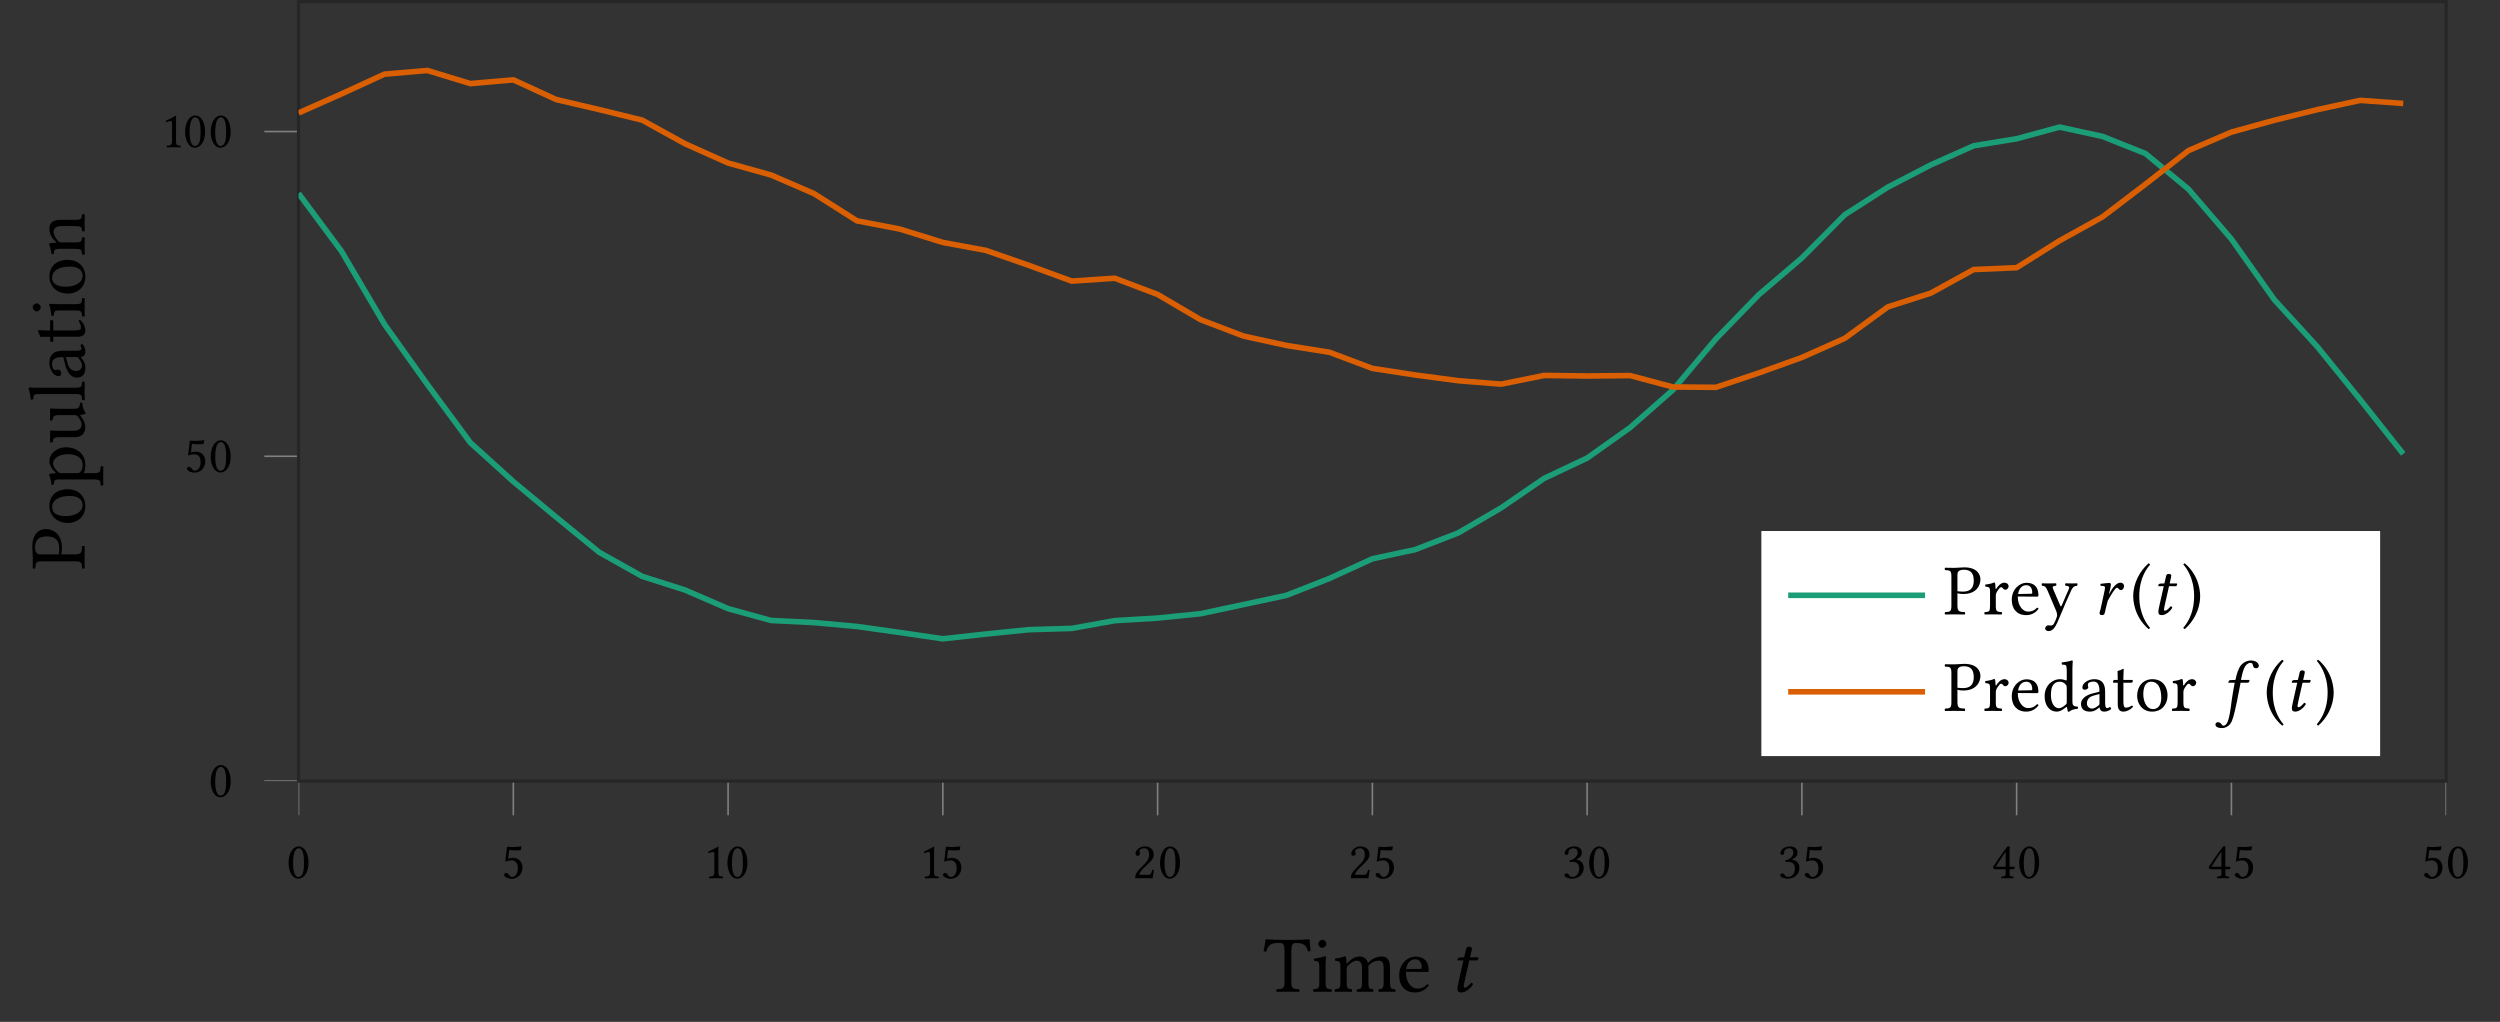 <?xml version="1.0" encoding="UTF-8" standalone="no"?>
<svg
   xmlns:dc="http://purl.org/dc/elements/1.1/"
   xmlns:cc="http://creativecommons.org/ns#"
   xmlns:rdf="http://www.w3.org/1999/02/22-rdf-syntax-ns#"
   xmlns:svg="http://www.w3.org/2000/svg"
   xmlns="http://www.w3.org/2000/svg"
   xmlns:xlink="http://www.w3.org/1999/xlink"
   xmlns:sodipodi="http://sodipodi.sourceforge.net/DTD/sodipodi-0.dtd"
   xmlns:inkscape="http://www.inkscape.org/namespaces/inkscape"
   width="310.784pt"
   height="127.032pt"
   viewBox="0 0 310.784 127.032"
   version="1.2"
   id="svg347"
   sodipodi:docname="lotka-volterra-observed-state-seq.svg"
   inkscape:version="0.92.1 unknown">
  <rect x="0" y="0" width="310.784" height="127.032" fill="#333333" stroke="none"/>
  <sodipodi:namedview
     pagecolor="#ffffff"
     bordercolor="#666666"
     borderopacity="1"
     objecttolerance="10"
     gridtolerance="10"
     guidetolerance="10"
     inkscape:pageopacity="0"
     inkscape:pageshadow="2"
     inkscape:window-width="1366"
     inkscape:window-height="695"
     id="namedview349"
     showgrid="false"
     inkscape:zoom="0.83739833"
     inkscape:cx="207.18933"
     inkscape:cy="84.687998"
     inkscape:window-x="0"
     inkscape:window-y="27"
     inkscape:window-maximized="1"
     inkscape:current-layer="svg347" />
  <defs
     id="defs136">
    <g
       id="g122">
      <symbol
         overflow="visible"
         id="glyph0-0">
        <path
           style="stroke:none;"
           d="M 0.328 -3.906 L 1.422 -2.25 L 0.328 -0.609 Z M 0.516 -0.328 L 1.625 -1.969 L 2.719 -0.328 Z M 1.812 -2.25 L 2.906 -3.906 L 2.906 -0.609 Z M 1.625 -2.547 L 0.516 -4.188 L 2.719 -4.188 Z M 0 0 L 3.234 0 L 3.234 -4.516 L 0 -4.516 Z M 0 0 "
           id="path2" />
      </symbol>
      <symbol
         overflow="visible"
         id="glyph0-1">
        <path
           style="stroke:none;"
           d="M 1.594 -3.719 C 1.703 -3.719 1.812 -3.688 1.891 -3.609 C 2.094 -3.438 2.266 -2.953 2.266 -2.078 C 2.266 -1.484 2.25 -1.078 2.156 -0.75 C 2.016 -0.219 1.688 -0.156 1.578 -0.156 C 0.984 -0.156 0.906 -1.266 0.906 -1.828 C 0.906 -3.422 1.312 -3.719 1.594 -3.719 Z M 1.578 0.062 C 2.062 0.062 2.828 -0.438 2.828 -1.953 C 2.828 -2.594 2.672 -3.156 2.391 -3.531 C 2.219 -3.75 1.953 -3.953 1.594 -3.953 C 0.953 -3.953 0.344 -3.188 0.344 -1.906 C 0.344 -1.203 0.562 -0.562 0.922 -0.203 C 1.094 -0.031 1.312 0.062 1.578 0.062 Z M 1.578 0.062 "
           id="path5" />
      </symbol>
      <symbol
         overflow="visible"
         id="glyph0-2">
        <path
           style="stroke:none;"
           d="M 2.031 -1.219 C 2.031 -0.609 1.719 -0.156 1.328 -0.156 C 1.078 -0.156 1 -0.312 0.906 -0.453 C 0.812 -0.562 0.703 -0.656 0.562 -0.656 C 0.453 -0.656 0.328 -0.547 0.328 -0.406 C 0.328 -0.156 0.875 0.078 1.234 0.078 C 2.047 0.078 2.609 -0.531 2.609 -1.344 C 2.609 -1.969 2.188 -2.531 1.453 -2.531 C 1.172 -2.531 0.938 -2.469 0.828 -2.422 L 0.953 -3.5 C 1.188 -3.484 1.391 -3.453 1.703 -3.453 C 1.906 -3.453 2.125 -3.453 2.391 -3.484 L 2.484 -3.922 L 2.438 -3.953 C 2.078 -3.906 1.734 -3.875 1.391 -3.875 C 1.141 -3.875 0.906 -3.891 0.688 -3.906 L 0.469 -2.047 C 0.812 -2.188 1.047 -2.203 1.281 -2.203 C 1.703 -2.203 2.031 -1.922 2.031 -1.219 Z M 2.031 -1.219 "
           id="path8" />
      </symbol>
      <symbol
         overflow="visible"
         id="glyph0-3">
        <path
           style="stroke:none;"
           d="M 1.547 -0.797 L 1.547 -3.031 C 1.547 -3.422 1.547 -3.812 1.562 -3.906 C 1.562 -3.938 1.547 -3.938 1.531 -3.938 C 1.172 -3.719 0.828 -3.547 0.266 -3.281 C 0.266 -3.219 0.297 -3.156 0.359 -3.109 C 0.656 -3.234 0.797 -3.266 0.922 -3.266 C 1.031 -3.266 1.047 -3.125 1.047 -2.891 L 1.047 -0.797 C 1.047 -0.25 0.875 -0.219 0.422 -0.203 C 0.375 -0.156 0.375 -0.031 0.422 0.016 C 0.734 0 0.969 0 1.312 0 C 1.625 0 1.781 0 2.109 0.016 C 2.141 -0.031 2.141 -0.156 2.109 -0.203 C 1.656 -0.219 1.547 -0.25 1.547 -0.797 Z M 1.547 -0.797 "
           id="path11" />
      </symbol>
      <symbol
         overflow="visible"
         id="glyph0-4">
        <path
           style="stroke:none;"
           d="M 0.391 -3.031 C 0.391 -2.891 0.516 -2.781 0.656 -2.781 C 0.766 -2.781 0.953 -2.891 0.953 -3.031 C 0.953 -3.078 0.938 -3.125 0.938 -3.172 C 0.922 -3.219 0.875 -3.266 0.875 -3.328 C 0.875 -3.484 1.047 -3.719 1.516 -3.719 C 1.75 -3.719 2.078 -3.562 2.078 -2.938 C 2.078 -2.516 1.938 -2.188 1.547 -1.797 L 1.078 -1.328 C 0.438 -0.672 0.344 -0.375 0.344 0.016 C 0.344 0.016 0.672 0 0.875 0 L 2 0 C 2.219 0 2.516 0.016 2.516 0.016 C 2.594 -0.328 2.656 -0.812 2.672 -1.016 C 2.625 -1.047 2.547 -1.047 2.484 -1.047 C 2.375 -0.578 2.25 -0.422 2.031 -0.422 L 0.875 -0.422 C 0.875 -0.734 1.312 -1.172 1.359 -1.203 L 2 -1.828 C 2.375 -2.188 2.656 -2.469 2.656 -2.969 C 2.656 -3.656 2.078 -3.953 1.562 -3.953 C 0.844 -3.953 0.391 -3.422 0.391 -3.031 Z M 0.391 -3.031 "
           id="path14" />
      </symbol>
      <symbol
         overflow="visible"
         id="glyph0-5">
        <path
           style="stroke:none;"
           d="M 1.391 -3.719 C 1.672 -3.719 1.922 -3.547 1.922 -3.141 C 1.922 -2.812 1.547 -2.312 0.906 -2.219 L 0.938 -2.016 C 1.047 -2.031 1.172 -2.031 1.25 -2.031 C 1.625 -2.031 2.109 -1.922 2.109 -1.203 C 2.109 -0.344 1.531 -0.156 1.297 -0.156 C 0.969 -0.156 0.906 -0.312 0.828 -0.422 C 0.766 -0.516 0.688 -0.594 0.562 -0.594 C 0.422 -0.594 0.281 -0.469 0.281 -0.375 C 0.281 -0.109 0.828 0.062 1.219 0.062 C 1.984 0.062 2.672 -0.438 2.672 -1.281 C 2.672 -2 2.141 -2.25 1.766 -2.312 L 1.75 -2.328 C 2.281 -2.578 2.438 -2.844 2.438 -3.188 C 2.438 -3.375 2.391 -3.531 2.234 -3.688 C 2.094 -3.844 1.859 -3.953 1.531 -3.953 C 0.578 -3.953 0.297 -3.328 0.297 -3.109 C 0.297 -3.016 0.375 -2.891 0.531 -2.891 C 0.75 -2.891 0.781 -3.109 0.781 -3.234 C 0.781 -3.641 1.219 -3.719 1.391 -3.719 Z M 1.391 -3.719 "
           id="path17" />
      </symbol>
      <symbol
         overflow="visible"
         id="glyph0-6">
        <path
           style="stroke:none;"
           d="M 1.797 -3.281 L 1.797 -1.422 L 0.562 -1.422 C 0.891 -1.953 1.344 -2.672 1.797 -3.281 Z M 2.828 -1.422 L 2.281 -1.422 L 2.281 -3.312 C 2.281 -3.625 2.281 -3.875 2.297 -3.938 L 2.281 -3.953 L 2.078 -3.953 C 2.031 -3.953 2 -3.906 1.969 -3.875 C 1.562 -3.375 0.812 -2.312 0.219 -1.391 C 0.234 -1.281 0.281 -1.109 0.469 -1.109 L 1.797 -1.109 L 1.797 -0.516 C 1.797 -0.219 1.547 -0.219 1.266 -0.203 C 1.234 -0.156 1.234 -0.031 1.266 0.016 C 1.469 0 1.734 0 2.031 0 C 2.281 0 2.531 0 2.734 0.016 C 2.781 -0.031 2.781 -0.156 2.734 -0.203 C 2.422 -0.219 2.281 -0.219 2.281 -0.516 L 2.281 -1.109 L 2.734 -1.109 C 2.828 -1.109 2.922 -1.234 2.922 -1.312 C 2.922 -1.375 2.891 -1.422 2.828 -1.422 Z M 2.828 -1.422 "
           id="path20" />
      </symbol>
      <symbol
         overflow="visible"
         id="glyph1-0">
        <path
           style="stroke:none;"
           d="M 0.5 -6.016 L 2.188 -3.484 L 0.5 -0.953 Z M 0.797 -0.5 L 2.5 -3.031 L 4.188 -0.5 Z M 2.797 -3.484 L 4.484 -6.016 L 4.484 -0.953 Z M 2.5 -3.922 L 0.797 -6.453 L 4.188 -6.453 Z M 0 0 L 4.984 0 L 4.984 -6.953 L 0 -6.953 Z M 0 0 "
           id="path23" />
      </symbol>
      <symbol
         overflow="visible"
         id="glyph1-1">
        <path
           style="stroke:none;"
           d="M 3.484 -1.219 L 3.484 -5.031 C 3.484 -5.656 3.594 -6.047 3.953 -6.047 L 4.172 -6.047 C 4.922 -6.047 5.391 -5.781 5.547 -5.016 C 5.656 -5.016 5.797 -5.031 5.891 -5.062 C 5.828 -5.516 5.766 -6.031 5.766 -6.484 C 5.766 -6.484 5.734 -6.516 5.734 -6.516 C 5.391 -6.484 4.281 -6.438 3.5 -6.438 L 2.641 -6.438 C 1.875 -6.438 0.703 -6.484 0.312 -6.516 C 0.297 -6.516 0.281 -6.484 0.281 -6.484 C 0.234 -6.031 0.141 -5.516 0.031 -5.031 C 0.125 -5 0.25 -4.984 0.375 -4.984 C 0.562 -5.781 1.031 -6.047 1.688 -6.047 L 2.172 -6.047 C 2.547 -6.047 2.641 -5.656 2.641 -5.047 L 2.641 -1.219 C 2.641 -0.391 2.469 -0.344 1.672 -0.312 C 1.609 -0.25 1.609 -0.047 1.672 0.016 C 2.156 0.016 2.672 0 3.078 0 C 3.453 0 3.953 0.016 4.453 0.016 C 4.516 -0.047 4.516 -0.25 4.453 -0.312 C 3.656 -0.344 3.484 -0.391 3.484 -1.219 Z M 3.484 -1.219 "
           id="path26" />
      </symbol>
      <symbol
         overflow="visible"
         id="glyph1-2">
        <path
           style="stroke:none;"
           d="M 0.891 -5.969 C 0.891 -5.719 1.141 -5.453 1.375 -5.453 C 1.656 -5.453 1.891 -5.719 1.891 -5.938 C 1.891 -6.172 1.688 -6.453 1.422 -6.453 C 1.172 -6.453 0.891 -6.203 0.891 -5.969 Z M 1.797 -1.219 L 1.797 -3.203 C 1.797 -3.703 1.844 -4.344 1.844 -4.344 C 1.844 -4.375 1.797 -4.406 1.719 -4.406 C 1.438 -4.297 1.031 -4.203 0.344 -4.109 C 0.328 -4.062 0.344 -3.891 0.375 -3.844 C 0.922 -3.781 1.016 -3.734 1.016 -3.156 L 1.016 -1.219 C 1.016 -0.391 0.906 -0.359 0.297 -0.312 C 0.234 -0.25 0.234 -0.047 0.297 0.016 C 0.625 0.016 1.016 0 1.422 0 C 1.812 0 2.188 0.016 2.516 0.016 C 2.578 -0.047 2.578 -0.25 2.516 -0.312 C 1.906 -0.344 1.797 -0.391 1.797 -1.219 Z M 1.797 -1.219 "
           id="path29" />
      </symbol>
      <symbol
         overflow="visible"
         id="glyph1-3">
        <path
           style="stroke:none;"
           d="M 1.688 -3.562 C 1.688 -3.875 1.672 -4.234 1.609 -4.328 C 1.594 -4.375 1.578 -4.406 1.5 -4.406 C 1.219 -4.297 0.953 -4.203 0.266 -4.109 C 0.25 -4.062 0.266 -3.891 0.297 -3.844 C 0.828 -3.781 0.938 -3.734 0.938 -3.156 L 0.938 -1.219 C 0.938 -0.406 0.812 -0.344 0.266 -0.312 C 0.203 -0.25 0.203 -0.047 0.266 0.016 C 0.562 0.016 0.938 0 1.328 0 C 1.734 0 2.047 0.016 2.344 0.016 C 2.406 -0.047 2.406 -0.25 2.344 -0.312 C 1.828 -0.359 1.719 -0.406 1.719 -1.219 L 1.719 -2.844 C 1.719 -3.062 1.812 -3.188 1.891 -3.266 C 2.297 -3.656 2.656 -3.859 2.969 -3.859 C 3.344 -3.859 3.625 -3.625 3.625 -2.953 L 3.625 -1.219 C 3.625 -0.406 3.547 -0.344 3.016 -0.312 C 2.953 -0.25 2.953 -0.047 3.016 0.016 C 3.266 0.016 3.625 0 4.031 0 C 4.422 0 4.75 0.016 5 0.016 C 5.047 -0.047 5.047 -0.25 5 -0.312 C 4.5 -0.344 4.422 -0.406 4.422 -1.219 L 4.422 -2.797 C 4.422 -2.938 4.422 -3.078 4.406 -3.203 C 4.891 -3.734 5.328 -3.859 5.719 -3.859 C 6.094 -3.859 6.312 -3.641 6.312 -2.969 L 6.312 -1.219 C 6.312 -0.406 6.219 -0.344 5.703 -0.312 C 5.656 -0.25 5.656 -0.047 5.703 0.016 C 5.953 0.016 6.312 0 6.719 0 C 7.125 0 7.469 0.016 7.75 0.016 C 7.797 -0.047 7.797 -0.25 7.75 -0.312 C 7.203 -0.344 7.109 -0.406 7.109 -1.219 L 7.109 -2.797 C 7.109 -3.672 6.953 -4.375 6.078 -4.375 C 5.578 -4.375 4.953 -4.188 4.438 -3.641 C 4.406 -3.609 4.344 -3.562 4.328 -3.656 C 4.234 -4.062 3.844 -4.375 3.328 -4.375 C 2.75 -4.375 2.234 -4.031 1.812 -3.562 C 1.766 -3.516 1.703 -3.453 1.688 -3.562 Z M 1.688 -3.562 "
           id="path32" />
      </symbol>
      <symbol
         overflow="visible"
         id="glyph1-4">
        <path
           style="stroke:none;"
           d="M 1.234 -2.812 C 1.422 -3.938 2.125 -4.031 2.359 -4.031 C 2.734 -4.031 3.188 -3.812 3.188 -2.984 C 3.188 -2.891 3.156 -2.844 3.047 -2.844 Z M 3.844 -0.922 C 3.484 -0.547 3.188 -0.391 2.609 -0.391 C 2.25 -0.391 1.828 -0.594 1.531 -1.109 C 1.328 -1.438 1.203 -1.891 1.203 -2.469 L 3.859 -2.453 C 3.984 -2.453 4.047 -2.516 4.047 -2.625 C 4.047 -3.453 3.75 -4.359 2.359 -4.359 C 1.5 -4.359 0.375 -3.531 0.375 -2.016 C 0.375 -1.453 0.516 -0.922 0.844 -0.531 C 1.172 -0.141 1.641 0.094 2.359 0.094 C 3.125 0.094 3.656 -0.25 4.062 -0.766 C 4.031 -0.875 3.969 -0.922 3.844 -0.922 Z M 3.844 -0.922 "
           id="path35" />
      </symbol>
      <symbol
         overflow="visible"
         id="glyph2-0">
        <path
           style="stroke:none;"
           d=""
           id="path38" />
      </symbol>
      <symbol
         overflow="visible"
         id="glyph2-1">
        <path
           style="stroke:none;"
           d="M 1.859 -4.281 L 1.328 -4.25 C 1.141 -4.234 1.062 -4.156 1.047 -4.078 C 1.031 -4.047 1 -3.922 1 -3.906 C 1 -3.891 1.031 -3.891 1.062 -3.891 L 1.766 -3.891 L 1.156 -1.172 C 1.094 -0.859 1.016 -0.547 1.016 -0.359 C 1.016 0 1.203 0.094 1.5 0.094 C 1.953 0.094 2.609 -0.312 2.953 -0.922 C 2.922 -1.062 2.844 -1.109 2.734 -1.109 C 2.266 -0.594 2.094 -0.5 1.938 -0.5 C 1.906 -0.5 1.797 -0.516 1.797 -0.641 C 1.797 -0.734 1.828 -0.922 1.906 -1.266 L 2.5 -3.891 L 3.484 -3.891 C 3.594 -3.938 3.688 -4.203 3.578 -4.281 L 2.594 -4.281 L 2.688 -4.719 C 2.734 -4.922 2.828 -5.203 2.828 -5.328 C 2.828 -5.5 2.734 -5.594 2.422 -5.594 C 2.062 -5.594 2.078 -5.141 1.984 -4.781 Z M 1.859 -4.281 "
           id="path41" />
      </symbol>
      <symbol
         overflow="visible"
         id="glyph3-0">
        <path
           style="stroke:none;"
           d="M -6.016 -0.5 L -3.484 -2.188 L -0.953 -0.5 Z M -0.5 -0.797 L -3.031 -2.5 L -0.5 -4.188 Z M -3.484 -2.797 L -6.016 -4.484 L -0.953 -4.484 Z M -3.922 -2.5 L -6.453 -0.797 L -6.453 -4.188 Z M 0 0 L 0 -4.984 L -6.953 -4.984 L -6.953 0 Z M 0 0 "
           id="path44" />
      </symbol>
      <symbol
         overflow="visible"
         id="glyph3-1">
        <path
           style="stroke:none;"
           d="M -5.516 -1.891 C -5.812 -1.891 -6.156 -2.031 -6.156 -2.75 C -6.156 -3.438 -5.938 -4.125 -4.672 -4.125 C -3.594 -4.125 -3.156 -3.609 -3.156 -2.641 C -3.156 -2.391 -3.172 -2 -3.203 -1.891 Z M -5.219 -1.031 L -1.219 -1.031 C -0.391 -1.031 -0.344 -0.875 -0.312 -0.172 C -0.25 -0.109 -0.047 -0.109 0.016 -0.172 C 0.016 -0.625 0 -1.109 0 -1.469 C 0 -1.812 0.016 -2.406 0.016 -2.906 C -0.047 -2.953 -0.25 -2.953 -0.312 -2.906 C -0.344 -2.125 -0.391 -1.891 -1.219 -1.891 L -2.906 -1.891 C -2.844 -2.109 -2.812 -2.344 -2.812 -2.688 C -2.812 -4.5 -4 -5.047 -4.844 -5.047 C -5.438 -5.047 -6.5 -4.672 -6.5 -2.828 C -6.5 -2.438 -6.438 -1.859 -6.438 -1.453 C -6.438 -1.094 -6.438 -0.562 -6.453 -0.172 C -6.391 -0.109 -6.188 -0.109 -6.125 -0.172 C -6.094 -0.875 -6.047 -1.031 -5.219 -1.031 Z M -5.219 -1.031 "
           id="path47" />
      </symbol>
      <symbol
         overflow="visible"
         id="glyph3-2">
        <path
           style="stroke:none;"
           d="M -2.047 -0.406 C -1.031 -0.406 0.094 -1.094 0.094 -2.5 C 0.094 -3.141 -0.125 -3.625 -0.453 -3.969 C -0.891 -4.422 -1.531 -4.609 -2.141 -4.609 C -3.172 -4.609 -4.375 -4.047 -4.375 -2.516 C -4.375 -1.859 -4.109 -1.328 -3.672 -0.953 C -3.25 -0.594 -2.672 -0.406 -2.047 -0.406 Z M -4.031 -2.375 C -4.031 -3.234 -3.25 -3.766 -1.812 -3.766 C -0.562 -3.766 -0.25 -3.109 -0.25 -2.641 C -0.25 -1.609 -1.5 -1.266 -2.266 -1.266 C -3.141 -1.266 -4.031 -1.469 -4.031 -2.375 Z M -4.031 -2.375 "
           id="path50" />
      </symbol>
      <symbol
         overflow="visible"
         id="glyph3-3">
        <path
           style="stroke:none;"
           d="M -3.297 -1.75 C -3.625 -2 -3.922 -2.469 -3.922 -2.75 C -3.922 -3.391 -3.203 -3.938 -2.078 -3.938 C -1.25 -3.938 -0.234 -3.656 -0.234 -2.531 C -0.234 -2.359 -0.297 -2 -0.453 -1.828 C -0.625 -1.625 -0.688 -1.578 -1.047 -1.578 L -2.859 -1.578 C -3.078 -1.578 -3.156 -1.625 -3.297 -1.75 Z M -3.672 -1.562 C -3.969 -1.547 -4.234 -1.531 -4.328 -1.469 C -4.375 -1.453 -4.406 -1.438 -4.406 -1.359 C -4.297 -1.078 -4.203 -0.812 -4.109 -0.125 C -4.062 -0.109 -3.891 -0.125 -3.844 -0.156 C -3.781 -0.688 -3.734 -0.797 -3.156 -0.797 L 1.094 -0.797 C 1.922 -0.797 1.969 -0.688 2 -0.078 C 2.062 -0.016 2.266 -0.016 2.328 -0.078 C 2.328 -0.422 2.312 -0.797 2.312 -1.203 C 2.312 -1.594 2.328 -2.078 2.328 -2.406 C 2.266 -2.469 2.062 -2.469 2 -2.406 C 1.969 -1.688 1.922 -1.578 1.094 -1.578 L 0.016 -1.578 C -0.109 -1.578 -0.094 -1.625 -0.047 -1.719 C 0.047 -1.969 0.094 -2.266 0.094 -2.594 C 0.094 -3.156 -0.062 -3.656 -0.453 -4.062 C -0.922 -4.531 -1.531 -4.797 -2.344 -4.797 C -3.406 -4.797 -4.375 -4.047 -4.375 -3.031 C -4.375 -2.578 -4.062 -2.062 -3.625 -1.672 C -3.562 -1.609 -3.562 -1.562 -3.672 -1.562 Z M -3.672 -1.562 "
           id="path53" />
      </symbol>
      <symbol
         overflow="visible"
         id="glyph3-4">
        <path
           style="stroke:none;"
           d="M 0.094 -2.156 C 0.094 -2.547 -0.094 -3.016 -0.5 -3.516 C -0.531 -3.562 -0.562 -3.656 -0.484 -3.656 C -0.234 -3.688 0.094 -3.766 0.094 -3.766 C 0.125 -3.844 0.125 -3.891 0.094 -3.953 C -0.078 -4.172 -0.234 -4.531 -0.297 -5.141 C -0.359 -5.188 -0.516 -5.188 -0.562 -5.141 C -0.625 -4.5 -0.812 -4.406 -1.297 -4.406 L -3.203 -4.406 C -3.516 -4.406 -4.234 -4.453 -4.234 -4.453 C -4.266 -4.453 -4.297 -4.422 -4.297 -4.359 C -4.281 -4.312 -4.281 -4.172 -4.281 -4.016 C -4.281 -3.703 -4.281 -3.344 -4.297 -3 C -4.234 -2.938 -4.031 -2.938 -3.969 -3 C -3.938 -3.484 -3.812 -3.625 -3.156 -3.625 L -1.234 -3.625 C -1.047 -3.625 -0.969 -3.594 -0.844 -3.453 C -0.531 -3.094 -0.375 -2.719 -0.375 -2.469 C -0.375 -2.156 -0.516 -1.672 -1.391 -1.672 L -3.203 -1.672 C -3.516 -1.672 -4.234 -1.703 -4.234 -1.703 C -4.266 -1.703 -4.297 -1.672 -4.297 -1.625 C -4.281 -1.578 -4.281 -1.422 -4.281 -1.281 C -4.281 -0.953 -4.281 -0.594 -4.297 -0.266 C -4.234 -0.203 -4.031 -0.203 -3.969 -0.266 C -3.922 -0.734 -3.812 -0.875 -3.172 -0.875 L -1.25 -0.875 C -0.562 -0.875 0.094 -1.172 0.094 -2.156 Z M 0.094 -2.156 "
           id="path56" />
      </symbol>
      <symbol
         overflow="visible"
         id="glyph3-5">
        <path
           style="stroke:none;"
           d="M -1.219 -0.953 C -0.391 -0.953 -0.344 -0.844 -0.312 -0.234 C -0.25 -0.172 -0.047 -0.172 0.016 -0.234 C 0.016 -0.578 0 -0.953 0 -1.344 C 0 -1.75 0.016 -2.125 0.016 -2.453 C -0.047 -2.516 -0.25 -2.516 -0.312 -2.453 C -0.344 -1.844 -0.391 -1.734 -1.219 -1.734 L -5.812 -1.734 C -6.453 -1.734 -6.859 -1.781 -6.859 -1.781 C -6.922 -1.781 -6.953 -1.734 -6.953 -1.641 C -6.859 -1.391 -6.719 -0.641 -6.688 -0.25 C -6.609 -0.234 -6.453 -0.25 -6.391 -0.312 C -6.344 -0.891 -6.312 -0.953 -5.578 -0.953 Z M -1.219 -0.953 "
           id="path59" />
      </symbol>
      <symbol
         overflow="visible"
         id="glyph3-6">
        <path
           style="stroke:none;"
           d="M -2.328 -2.922 L -1 -2.922 C -0.875 -2.922 -0.812 -2.859 -0.75 -2.781 C -0.531 -2.516 -0.312 -2.188 -0.312 -1.906 C -0.312 -1.406 -0.703 -1.188 -1.016 -1.188 C -1.469 -1.188 -1.922 -1.391 -2.109 -2.141 Z M -0.484 -2.922 C -0.172 -2.984 0.094 -3.094 0.094 -3.594 C 0.094 -3.969 -0.062 -4.328 -0.266 -4.531 C -0.391 -4.516 -0.484 -4.469 -0.531 -4.359 C -0.484 -4.297 -0.375 -4.125 -0.375 -4 C -0.375 -3.703 -0.766 -3.703 -1.219 -3.703 L -2.688 -3.703 C -4.109 -3.703 -4.375 -2.922 -4.375 -2.188 C -4.375 -1.375 -3.844 -0.547 -3.266 -0.547 C -3.031 -0.547 -2.906 -0.672 -2.906 -0.891 C -2.906 -1.188 -3.125 -1.359 -3.25 -1.359 C -3.312 -1.359 -3.391 -1.359 -3.422 -1.328 C -3.453 -1.328 -3.516 -1.312 -3.625 -1.312 C -3.938 -1.312 -4.047 -1.734 -4.047 -2.109 C -4.047 -2.453 -3.875 -2.922 -2.75 -2.922 C -2.688 -2.922 -2.641 -2.891 -2.625 -2.859 L -2.422 -2 C -2.188 -1.047 -1.656 -0.359 -0.984 -0.359 C -0.156 -0.359 0.094 -0.922 0.094 -1.609 C 0.094 -1.969 0.016 -2.266 -0.312 -2.703 L -0.484 -2.906 Z M -0.484 -2.922 "
           id="path62" />
      </symbol>
      <symbol
         overflow="visible"
         id="glyph3-7">
        <path
           style="stroke:none;"
           d="M -4.281 -0.422 C -4.281 -0.297 -4.156 -0.25 -4.078 -0.25 L -3.953 -0.25 C -3.891 -0.25 -3.891 -0.266 -3.891 -0.297 L -3.891 -0.891 L -0.891 -0.891 C -0.172 -0.891 0.094 -1.203 0.094 -1.656 C 0.094 -2.109 -0.125 -2.609 -0.562 -3 C -0.656 -2.984 -0.719 -2.922 -0.734 -2.828 C -0.531 -2.562 -0.453 -2.266 -0.453 -2 C -0.453 -1.734 -0.75 -1.672 -1.359 -1.672 L -3.891 -1.672 L -3.891 -2.719 C -3.891 -2.812 -3.922 -2.953 -4.016 -2.953 L -4.219 -2.953 C -4.25 -2.953 -4.281 -2.922 -4.281 -2.875 L -4.281 -1.672 L -4.672 -1.672 C -5.312 -1.672 -5.719 -1.719 -5.719 -1.719 C -5.766 -1.719 -5.797 -1.688 -5.797 -1.641 C -5.797 -1.594 -5.766 -1.5 -5.719 -1.422 C -5.656 -1.312 -5.609 -1.203 -5.578 -1.078 C -5.531 -0.953 -5.5 -0.859 -5.438 -0.859 C -5.312 -0.859 -5.391 -0.891 -4.281 -0.891 Z M -4.281 -0.422 "
           id="path65" />
      </symbol>
      <symbol
         overflow="visible"
         id="glyph3-8">
        <path
           style="stroke:none;"
           d="M -5.969 -0.891 C -5.719 -0.891 -5.453 -1.141 -5.453 -1.375 C -5.453 -1.656 -5.719 -1.891 -5.938 -1.891 C -6.172 -1.891 -6.453 -1.688 -6.453 -1.422 C -6.453 -1.172 -6.203 -0.891 -5.969 -0.891 Z M -1.219 -1.797 L -3.203 -1.797 C -3.703 -1.797 -4.344 -1.844 -4.344 -1.844 C -4.375 -1.844 -4.406 -1.797 -4.406 -1.719 C -4.297 -1.438 -4.203 -1.031 -4.109 -0.344 C -4.062 -0.328 -3.891 -0.344 -3.844 -0.375 C -3.781 -0.922 -3.734 -1.016 -3.156 -1.016 L -1.219 -1.016 C -0.391 -1.016 -0.359 -0.906 -0.312 -0.297 C -0.25 -0.234 -0.047 -0.234 0.016 -0.297 C 0.016 -0.625 0 -1.016 0 -1.422 C 0 -1.812 0.016 -2.188 0.016 -2.516 C -0.047 -2.578 -0.25 -2.578 -0.312 -2.516 C -0.344 -1.906 -0.391 -1.797 -1.219 -1.797 Z M -1.219 -1.797 "
           id="path68" />
      </symbol>
      <symbol
         overflow="visible"
         id="glyph3-9">
        <path
           style="stroke:none;"
           d="M -3.562 -1.828 C -3.5 -1.781 -3.484 -1.719 -3.562 -1.719 C -3.844 -1.703 -4.234 -1.688 -4.328 -1.641 C -4.375 -1.609 -4.406 -1.594 -4.406 -1.516 C -4.297 -1.234 -4.203 -0.984 -4.109 -0.297 C -4.062 -0.266 -3.891 -0.297 -3.844 -0.312 C -3.781 -0.844 -3.734 -0.953 -3.156 -0.953 L -1.219 -0.953 C -0.406 -0.953 -0.359 -0.859 -0.312 -0.266 C -0.25 -0.203 -0.047 -0.203 0.016 -0.266 C 0.016 -0.562 0 -0.953 0 -1.359 C 0 -1.75 0.016 -2.047 0.016 -2.359 C -0.047 -2.406 -0.25 -2.406 -0.312 -2.359 C -0.359 -1.844 -0.406 -1.75 -1.219 -1.75 L -2.844 -1.75 C -3.062 -1.75 -3.188 -1.828 -3.266 -1.906 C -3.641 -2.297 -3.859 -2.734 -3.859 -3.125 C -3.859 -3.328 -3.734 -3.531 -3.5 -3.656 C -3.297 -3.766 -3.031 -3.781 -2.734 -3.781 L -1.219 -3.781 C -0.406 -3.781 -0.359 -3.672 -0.312 -3.156 C -0.25 -3.109 -0.047 -3.109 0.016 -3.156 C 0.016 -3.453 0 -3.781 0 -4.172 C 0 -4.578 0.016 -4.938 0.016 -5.234 C -0.047 -5.281 -0.25 -5.281 -0.312 -5.234 C -0.359 -4.672 -0.406 -4.562 -1.219 -4.562 L -2.703 -4.562 C -3.25 -4.562 -3.734 -4.531 -4.031 -4.297 C -4.25 -4.125 -4.375 -3.812 -4.375 -3.469 C -4.375 -2.984 -4.25 -2.422 -3.562 -1.828 Z M -3.562 -1.828 "
           id="path71" />
      </symbol>
      <symbol
         overflow="visible"
         id="glyph4-0">
        <path
           style="stroke:none;"
           d="M 0.453 -5.406 L 1.969 -3.125 L 0.453 -0.859 Z M 0.719 -0.453 L 2.25 -2.719 L 3.766 -0.453 Z M 2.516 -3.125 L 4.031 -5.406 L 4.031 -0.859 Z M 2.25 -3.531 L 0.719 -5.797 L 3.766 -5.797 Z M 0 0 L 4.484 0 L 4.484 -6.266 L 0 -6.266 Z M 0 0 "
           id="path74" />
      </symbol>
      <symbol
         overflow="visible"
         id="glyph4-1">
        <path
           style="stroke:none;"
           d="M 1.688 -4.969 C 1.688 -5.234 1.828 -5.547 2.469 -5.547 C 3.094 -5.547 3.719 -5.344 3.719 -4.203 C 3.719 -3.234 3.25 -2.828 2.375 -2.828 C 2.156 -2.828 1.797 -2.859 1.688 -2.875 Z M 0.938 -4.688 L 0.938 -1.094 C 0.938 -0.344 0.781 -0.312 0.156 -0.281 C 0.094 -0.219 0.094 -0.031 0.156 0.016 C 0.562 0.016 1 0 1.312 0 C 1.625 0 2.156 0.016 2.609 0.016 C 2.656 -0.031 2.656 -0.219 2.609 -0.281 C 1.906 -0.312 1.688 -0.344 1.688 -1.094 L 1.688 -2.625 C 1.891 -2.562 2.109 -2.531 2.422 -2.531 C 4.047 -2.531 4.547 -3.594 4.547 -4.359 C 4.547 -4.891 4.203 -5.844 2.531 -5.844 C 2.203 -5.844 1.672 -5.781 1.312 -5.781 C 0.984 -5.781 0.516 -5.797 0.156 -5.797 C 0.094 -5.75 0.094 -5.562 0.156 -5.5 C 0.781 -5.484 0.938 -5.438 0.938 -4.688 Z M 0.938 -4.688 "
           id="path77" />
      </symbol>
      <symbol
         overflow="visible"
         id="glyph4-2">
        <path
           style="stroke:none;"
           d="M 1.578 -3.203 C 1.562 -3.562 1.547 -3.797 1.5 -3.891 C 1.484 -3.938 1.469 -3.969 1.406 -3.969 C 1.141 -3.859 0.922 -3.781 0.297 -3.703 C 0.281 -3.656 0.297 -3.5 0.312 -3.453 C 0.797 -3.406 0.891 -3.359 0.891 -2.844 L 0.891 -1.094 C 0.891 -0.344 0.797 -0.312 0.234 -0.281 C 0.172 -0.219 0.172 -0.031 0.234 0.016 C 0.547 0.016 0.891 0 1.25 0 C 1.609 0 2.031 0.016 2.344 0.016 C 2.391 -0.031 2.391 -0.219 2.344 -0.281 C 1.719 -0.328 1.609 -0.344 1.609 -1.094 L 1.609 -2.344 C 1.609 -2.578 1.719 -2.781 1.828 -2.938 C 1.922 -3.078 2.125 -3.375 2.234 -3.375 C 2.312 -3.375 2.391 -3.359 2.469 -3.266 C 2.531 -3.172 2.641 -3.062 2.797 -3.062 C 3 -3.062 3.203 -3.281 3.203 -3.5 C 3.203 -3.672 3.047 -3.938 2.672 -3.938 C 2.25 -3.938 1.891 -3.547 1.672 -3.188 C 1.625 -3.094 1.578 -3.172 1.578 -3.203 Z M 1.578 -3.203 "
           id="path80" />
      </symbol>
      <symbol
         overflow="visible"
         id="glyph4-3">
        <path
           style="stroke:none;"
           d="M 1.109 -2.531 C 1.281 -3.547 1.906 -3.625 2.125 -3.625 C 2.469 -3.625 2.875 -3.438 2.875 -2.688 C 2.875 -2.594 2.828 -2.562 2.734 -2.562 Z M 3.469 -0.828 C 3.125 -0.5 2.875 -0.344 2.344 -0.344 C 2.031 -0.344 1.656 -0.531 1.375 -1 C 1.188 -1.297 1.078 -1.703 1.078 -2.219 L 3.469 -2.203 C 3.578 -2.203 3.641 -2.266 3.641 -2.359 C 3.641 -3.109 3.375 -3.922 2.125 -3.922 C 1.344 -3.922 0.328 -3.172 0.328 -1.812 C 0.328 -1.312 0.453 -0.828 0.75 -0.484 C 1.062 -0.125 1.484 0.094 2.125 0.094 C 2.812 0.094 3.297 -0.219 3.656 -0.688 C 3.625 -0.781 3.562 -0.828 3.469 -0.828 Z M 3.469 -0.828 "
           id="path83" />
      </symbol>
      <symbol
         overflow="visible"
         id="glyph4-4">
        <path
           style="stroke:none;"
           d="M 1.828 1.438 C 1.969 1.188 2.094 0.938 2.203 0.656 C 2.922 -1.062 3.312 -1.984 3.781 -3 C 3.969 -3.375 4.094 -3.516 4.516 -3.562 C 4.562 -3.625 4.562 -3.812 4.516 -3.859 C 4.328 -3.859 4.125 -3.844 3.875 -3.844 C 3.609 -3.844 3.328 -3.859 3.062 -3.859 C 3 -3.812 3 -3.625 3.062 -3.562 C 3.344 -3.547 3.625 -3.484 3.484 -3.172 L 2.594 -1.109 C 2.531 -0.969 2.453 -0.938 2.391 -1.125 L 1.594 -2.984 C 1.422 -3.359 1.375 -3.531 1.891 -3.562 C 1.938 -3.625 1.938 -3.812 1.891 -3.859 C 1.547 -3.859 1.188 -3.844 0.875 -3.844 C 0.562 -3.844 0.328 -3.859 0.141 -3.859 C 0.094 -3.812 0.094 -3.625 0.141 -3.562 C 0.5 -3.531 0.625 -3.438 0.859 -2.891 L 1.859 -0.531 C 1.953 -0.359 2.078 0.047 1.984 0.312 C 1.891 0.594 1.781 0.859 1.641 1.125 C 1.547 1.312 1.422 1.391 1.188 1.391 C 1.062 1.391 1.031 1.359 0.938 1.359 C 0.672 1.359 0.531 1.625 0.531 1.75 C 0.531 1.938 0.719 2.078 0.953 2.078 C 1.141 2.078 1.5 2.016 1.828 1.438 Z M 1.828 1.438 "
           id="path86" />
      </symbol>
      <symbol
         overflow="visible"
         id="glyph4-5">
        <path
           style="stroke:none;"
           d="M 3.094 -1.109 C 3.094 -0.938 3.078 -0.875 2.953 -0.766 C 2.625 -0.469 2.328 -0.328 2.109 -0.328 C 1.625 -0.328 1.125 -0.859 1.125 -1.984 C 1.125 -2.625 1.25 -2.984 1.375 -3.172 C 1.656 -3.594 2.031 -3.625 2.219 -3.625 C 2.531 -3.625 2.766 -3.5 2.938 -3.297 C 3.062 -3.156 3.094 -3.094 3.094 -2.812 Z M 3 -0.453 C 3.047 -0.484 3.125 -0.5 3.125 -0.438 C 3.156 -0.219 3.234 0.094 3.234 0.094 C 3.297 0.109 3.344 0.109 3.406 0.094 C 3.594 -0.078 3.906 -0.203 4.453 -0.266 C 4.516 -0.328 4.516 -0.453 4.453 -0.516 C 3.891 -0.562 3.797 -0.719 3.797 -1.172 L 3.797 -5.234 C 3.797 -5.812 3.844 -6.172 3.844 -6.172 C 3.844 -6.234 3.797 -6.266 3.719 -6.266 C 3.5 -6.172 2.828 -6.047 2.469 -6.016 C 2.453 -5.953 2.469 -5.797 2.516 -5.75 C 2.984 -5.719 3.094 -5.766 3.094 -5.016 L 3.094 -3.859 C 3.094 -3.797 3.078 -3.781 3.016 -3.781 C 2.984 -3.781 2.609 -3.938 2.312 -3.938 C 1.719 -3.938 1.328 -3.734 0.969 -3.406 C 0.578 -3.016 0.344 -2.484 0.344 -1.828 C 0.344 -0.719 0.906 0.094 1.875 0.094 C 2.219 0.094 2.562 -0.094 3 -0.453 Z M 3 -0.453 "
           id="path89" />
      </symbol>
      <symbol
         overflow="visible"
         id="glyph4-6">
        <path
           style="stroke:none;"
           d="M 2.625 -2.094 L 2.625 -0.906 C 2.625 -0.797 2.578 -0.719 2.5 -0.672 C 2.266 -0.484 1.969 -0.281 1.719 -0.281 C 1.266 -0.281 1.062 -0.641 1.062 -0.922 C 1.062 -1.312 1.25 -1.734 1.922 -1.906 Z M 2.625 -0.438 C 2.688 -0.156 2.781 0.094 3.234 0.094 C 3.562 0.094 3.891 -0.062 4.078 -0.234 C 4.062 -0.344 4.031 -0.438 3.922 -0.484 C 3.859 -0.438 3.719 -0.344 3.594 -0.344 C 3.344 -0.344 3.328 -0.688 3.328 -1.109 L 3.328 -2.422 C 3.328 -3.688 2.625 -3.938 1.969 -3.938 C 1.234 -3.938 0.5 -3.453 0.5 -2.938 C 0.5 -2.719 0.594 -2.625 0.812 -2.625 C 1.062 -2.625 1.234 -2.812 1.234 -2.922 C 1.234 -2.984 1.219 -3.047 1.203 -3.078 C 1.188 -3.109 1.188 -3.172 1.188 -3.266 C 1.188 -3.547 1.562 -3.641 1.906 -3.641 C 2.203 -3.641 2.625 -3.484 2.625 -2.469 C 2.625 -2.406 2.594 -2.375 2.578 -2.375 L 1.797 -2.172 C 0.938 -1.969 0.328 -1.484 0.328 -0.875 C 0.328 -0.141 0.828 0.094 1.453 0.094 C 1.766 0.094 2.031 0.016 2.438 -0.281 L 2.609 -0.438 Z M 2.625 -0.438 "
           id="path92" />
      </symbol>
      <symbol
         overflow="visible"
         id="glyph4-7">
        <path
           style="stroke:none;"
           d="M 0.391 -3.844 C 0.266 -3.844 0.219 -3.734 0.219 -3.672 L 0.219 -3.547 C 0.219 -3.5 0.234 -3.5 0.266 -3.5 L 0.797 -3.5 L 0.797 -0.797 C 0.797 -0.156 1.078 0.094 1.484 0.094 C 1.906 0.094 2.344 -0.109 2.703 -0.5 C 2.688 -0.594 2.625 -0.641 2.531 -0.656 C 2.312 -0.469 2.031 -0.406 1.797 -0.406 C 1.562 -0.406 1.5 -0.672 1.5 -1.234 L 1.5 -3.5 L 2.438 -3.5 C 2.531 -3.5 2.656 -3.531 2.656 -3.609 L 2.656 -3.797 C 2.656 -3.828 2.625 -3.844 2.578 -3.844 L 1.5 -3.844 L 1.5 -4.203 C 1.5 -4.781 1.547 -5.141 1.547 -5.141 C 1.547 -5.188 1.516 -5.219 1.469 -5.219 C 1.438 -5.219 1.359 -5.188 1.281 -5.141 C 1.172 -5.078 1.078 -5.047 0.969 -5.016 C 0.859 -4.984 0.766 -4.953 0.766 -4.891 C 0.766 -4.781 0.797 -4.844 0.797 -3.844 Z M 0.391 -3.844 "
           id="path95" />
      </symbol>
      <symbol
         overflow="visible"
         id="glyph4-8">
        <path
           style="stroke:none;"
           d="M 0.375 -1.844 C 0.375 -0.922 0.984 0.094 2.25 0.094 C 2.828 0.094 3.266 -0.109 3.562 -0.406 C 3.969 -0.812 4.156 -1.375 4.156 -1.922 C 4.156 -2.859 3.641 -3.938 2.266 -3.938 C 1.672 -3.938 1.188 -3.688 0.859 -3.312 C 0.531 -2.922 0.375 -2.406 0.375 -1.844 Z M 2.141 -3.625 C 2.906 -3.625 3.375 -2.922 3.375 -1.625 C 3.375 -0.5 2.797 -0.219 2.375 -0.219 C 1.438 -0.219 1.141 -1.359 1.141 -2.047 C 1.141 -2.828 1.328 -3.625 2.141 -3.625 Z M 2.141 -3.625 "
           id="path98" />
      </symbol>
      <symbol
         overflow="visible"
         id="glyph5-0">
        <path
           style="stroke:none;"
           d=""
           id="path101" />
      </symbol>
      <symbol
         overflow="visible"
         id="glyph5-1">
        <path
           style="stroke:none;"
           d="M 1.984 -2.562 L 2.047 -2.875 C 2.141 -3.219 2.203 -3.531 2.203 -3.688 C 2.203 -3.828 2.141 -3.906 2.016 -3.906 C 1.734 -3.906 1.359 -3.844 0.938 -3.797 C 0.875 -3.719 0.891 -3.625 0.953 -3.547 L 1.312 -3.516 C 1.422 -3.5 1.469 -3.422 1.469 -3.344 C 1.469 -3.25 1.469 -3.125 1.406 -2.875 L 0.922 -0.641 C 0.875 -0.453 0.797 -0.297 0.797 -0.156 C 0.797 0 0.875 0.094 1.141 0.094 C 1.453 0.094 1.469 -0.297 1.547 -0.641 L 1.812 -1.688 C 2.25 -2.469 2.75 -3.312 2.953 -3.312 C 3.047 -3.312 3.078 -3.266 3.141 -3.203 C 3.203 -3.125 3.312 -3.016 3.438 -3.016 C 3.688 -3.016 3.844 -3.281 3.844 -3.516 C 3.844 -3.703 3.719 -3.938 3.375 -3.938 C 2.938 -3.938 2.406 -3.375 2.016 -2.547 Z M 1.984 -2.562 "
           id="path104" />
      </symbol>
      <symbol
         overflow="visible"
         id="glyph5-2">
        <path
           style="stroke:none;"
           d="M 1.672 -3.844 L 1.188 -3.828 C 1.016 -3.812 0.953 -3.734 0.938 -3.672 C 0.938 -3.641 0.906 -3.531 0.906 -3.516 C 0.906 -3.5 0.938 -3.5 0.953 -3.5 L 1.594 -3.5 L 1.047 -1.062 C 0.984 -0.766 0.922 -0.5 0.922 -0.328 C 0.922 0 1.078 0.094 1.359 0.094 C 1.766 0.094 2.344 -0.281 2.656 -0.828 C 2.625 -0.953 2.562 -1 2.453 -1 C 2.047 -0.531 1.891 -0.453 1.734 -0.453 C 1.719 -0.453 1.625 -0.469 1.625 -0.578 C 1.625 -0.656 1.656 -0.828 1.719 -1.141 L 2.25 -3.5 L 3.125 -3.5 C 3.234 -3.547 3.312 -3.781 3.219 -3.844 L 2.328 -3.844 L 2.422 -4.25 C 2.453 -4.422 2.531 -4.688 2.531 -4.797 C 2.531 -4.938 2.469 -5.031 2.172 -5.031 C 1.859 -5.031 1.875 -4.625 1.781 -4.297 Z M 1.672 -3.844 "
           id="path107" />
      </symbol>
      <symbol
         overflow="visible"
         id="glyph5-3">
        <path
           style="stroke:none;"
           d="M 1.688 -3.5 C 1.5 -2.469 1.406 -1.938 1.312 -1.266 C 1.203 -0.391 1.031 1.062 0.703 1.562 C 0.609 1.719 0.438 1.844 0.297 1.844 C 0.156 1.844 0.109 1.75 0.047 1.656 C -0.031 1.547 -0.203 1.406 -0.375 1.406 C -0.625 1.406 -0.703 1.562 -0.703 1.719 C -0.703 1.922 -0.484 2.141 0.125 2.141 C 0.5 2.141 0.891 1.953 1.172 1.562 C 1.422 1.219 1.609 0.531 1.969 -1.172 C 2.109 -1.859 2.25 -2.594 2.391 -3.344 L 2.406 -3.5 L 3.25 -3.5 C 3.328 -3.5 3.469 -3.531 3.484 -3.609 C 3.484 -3.609 3.531 -3.797 3.531 -3.797 C 3.531 -3.828 3.5 -3.844 3.469 -3.844 L 2.469 -3.844 L 2.578 -4.359 C 2.656 -4.688 2.734 -5 2.844 -5.25 C 3.062 -5.797 3.438 -5.969 3.594 -5.969 C 3.797 -5.969 3.891 -5.922 3.938 -5.734 C 3.969 -5.531 4.047 -5.297 4.344 -5.297 C 4.625 -5.297 4.688 -5.5 4.688 -5.594 C 4.688 -5.953 4.297 -6.266 3.656 -6.266 C 3.406 -6.266 2.859 -6.125 2.484 -5.688 C 2.172 -5.312 1.938 -4.625 1.781 -3.844 L 1.188 -3.828 C 1.016 -3.812 0.953 -3.734 0.938 -3.672 C 0.922 -3.641 0.891 -3.531 0.891 -3.516 C 0.891 -3.5 0.922 -3.5 0.953 -3.5 Z M 1.688 -3.5 "
           id="path110" />
      </symbol>
      <symbol
         overflow="visible"
         id="glyph6-0">
        <path
           style="stroke:none;"
           d="M 0.453 -5.406 L 1.969 -3.125 L 0.453 -0.859 Z M 0.719 -0.453 L 2.25 -2.719 L 3.766 -0.453 Z M 2.516 -3.125 L 4.031 -5.406 L 4.031 -0.859 Z M 2.25 -3.531 L 0.719 -5.797 L 3.766 -5.797 Z M 0 0 L 4.484 0 L 4.484 -6.266 L 0 -6.266 Z M 0 0 "
           id="path113" />
      </symbol>
      <symbol
         overflow="visible"
         id="glyph6-1">
        <path
           style="stroke:none;"
           d="M 0.391 -2.266 C 0.391 -1.859 0.438 0.219 2.297 1.828 C 2.391 1.812 2.453 1.75 2.484 1.672 C 2.188 1.344 1.141 0.094 1.141 -2.266 C 1.141 -4.625 2.203 -5.859 2.484 -6.172 C 2.453 -6.266 2.391 -6.328 2.297 -6.344 C 1.234 -5.422 0.391 -3.922 0.391 -2.266 Z M 0.391 -2.266 "
           id="path116" />
      </symbol>
      <symbol
         overflow="visible"
         id="glyph6-2">
        <path
           style="stroke:none;"
           d="M 2.281 -2.266 C 2.281 -2.656 2.25 -4.734 0.375 -6.344 C 0.281 -6.328 0.219 -6.266 0.188 -6.203 C 0.484 -5.859 1.531 -4.625 1.531 -2.266 C 1.531 0.094 0.469 1.344 0.188 1.656 C 0.219 1.75 0.281 1.812 0.375 1.828 C 1.438 0.906 2.281 -0.594 2.281 -2.266 Z M 2.281 -2.266 "
           id="path119" />
      </symbol>
    </g>
    <clipPath
       id="clip1">
      <path
         d="M 37.113 96 L 304.094 96 L 304.094 102 L 37.113 102 Z M 37.113 96 "
         id="path124" />
    </clipPath>
    <clipPath
       id="clip2">
      <path
         d="M 32 16 L 38 16 L 38 97.098 L 32 97.098 Z M 32 16 "
         id="path127" />
    </clipPath>
    <clipPath
       id="clip3">
      <path
         d="M 37.113 5 L 304.094 5 L 304.094 90 L 37.113 90 Z M 37.113 5 "
         id="path130" />
    </clipPath>
    <clipPath
       id="clip4">
      <path
         d="M 37.113 0.199 L 304.094 0.199 L 304.094 59 L 37.113 59 Z M 37.113 0.199 "
         id="path133" />
    </clipPath>
  </defs>
  <g
     id="surface232">
    <g
       clip-path="url(#clip1)"
       clip-rule="nonzero"
       id="g140">
      <path
         style="fill:none;stroke-width:0.199;stroke-linecap:butt;stroke-linejoin:miter;stroke:rgb(50%,50%,50%);stroke-opacity:1;stroke-miterlimit:10;"
         d="M -0.002 -4.254 L -0.002 0 M 26.698 -4.254 L 26.698 0 M 53.397 -4.254 L 53.397 0 M 80.092 -4.254 L 80.092 0 M 106.791 -4.254 L 106.791 0 M 133.49 -4.254 L 133.49 0 M 160.186 -4.254 L 160.186 0 M 186.885 -4.254 L 186.885 0 M 213.58 -4.254 L 213.58 0 M 240.28 -4.254 L 240.28 0 M 266.979 -4.254 L 266.979 0 "
         transform="matrix(1,0,0,-1,37.115,97.098)"
         id="path138" />
    </g>
    <g
       clip-path="url(#clip2)"
       clip-rule="nonzero"
       id="g144">
      <path
         style="fill:none;stroke-width:0.199;stroke-linecap:butt;stroke-linejoin:miter;stroke:rgb(50%,50%,50%);stroke-opacity:1;stroke-miterlimit:10;"
         d="M -4.252 0 L -0.002 0 M -4.252 40.375 L -0.002 40.375 M -4.252 80.75 L -0.002 80.75 "
         transform="matrix(1,0,0,-1,37.115,97.098)"
         id="path142" />
    </g>
    <path
       style="fill:none;stroke-width:0.399;stroke-linecap:butt;stroke-linejoin:miter;stroke:rgb(14.999%,14.999%,14.999%);stroke-opacity:1;stroke-miterlimit:10;"
       d="M -0.002 0 L -0.002 96.899 L 266.979 96.899 L 266.979 0 Z M -0.002 0 "
       transform="matrix(1,0,0,-1,37.115,97.098)"
       id="path146" />
    <g
       style="fill:rgb(0%,0%,0%);fill-opacity:1;"
       id="g150">
      <use
         xlink:href="#glyph0-1"
         x="35.525"
         y="109.17"
         id="use148" />
    </g>
    <g
       style="fill:rgb(0%,0%,0%);fill-opacity:1;"
       id="g154">
      <use
         xlink:href="#glyph0-2"
         x="62.342"
         y="109.17"
         id="use152" />
    </g>
    <g
       style="fill:rgb(0%,0%,0%);fill-opacity:1;"
       id="g160">
      <use
         xlink:href="#glyph0-3"
         x="87.754"
         y="109.17"
         id="use156" />
      <use
         xlink:href="#glyph0-1"
         x="90.085"
         y="109.17"
         id="use158" />
    </g>
    <g
       style="fill:rgb(0%,0%,0%);fill-opacity:1;"
       id="g166">
      <use
         xlink:href="#glyph0-3"
         x="114.571"
         y="109.17"
         id="use162" />
      <use
         xlink:href="#glyph0-2"
         x="116.902"
         y="109.17"
         id="use164" />
    </g>
    <g
       style="fill:rgb(0%,0%,0%);fill-opacity:1;"
       id="g172">
      <use
         xlink:href="#glyph0-4"
         x="140.767"
         y="109.17"
         id="use168" />
      <use
         xlink:href="#glyph0-1"
         x="143.862"
         y="109.17"
         id="use170" />
    </g>
    <g
       style="fill:rgb(0%,0%,0%);fill-opacity:1;"
       id="g178">
      <use
         xlink:href="#glyph0-4"
         x="167.584"
         y="109.17"
         id="use174" />
      <use
         xlink:href="#glyph0-2"
         x="170.679"
         y="109.17"
         id="use176" />
    </g>
    <g
       style="fill:rgb(0%,0%,0%);fill-opacity:1;"
       id="g184">
      <use
         xlink:href="#glyph0-5"
         x="194.204"
         y="109.17"
         id="use180" />
      <use
         xlink:href="#glyph0-1"
         x="197.215"
         y="109.17"
         id="use182" />
    </g>
    <g
       style="fill:rgb(0%,0%,0%);fill-opacity:1;"
       id="g190">
      <use
         xlink:href="#glyph0-5"
         x="221.021"
         y="109.17"
         id="use186" />
      <use
         xlink:href="#glyph0-2"
         x="224.032"
         y="109.17"
         id="use188" />
    </g>
    <g
       style="fill:rgb(0%,0%,0%);fill-opacity:1;"
       id="g196">
      <use
         xlink:href="#glyph0-6"
         x="247.537"
         y="109.17"
         id="use192" />
      <use
         xlink:href="#glyph0-1"
         x="250.671"
         y="109.17"
         id="use194" />
    </g>
    <g
       style="fill:rgb(0%,0%,0%);fill-opacity:1;"
       id="g202">
      <use
         xlink:href="#glyph0-6"
         x="274.354"
         y="109.17"
         id="use198" />
      <use
         xlink:href="#glyph0-2"
         x="277.488"
         y="109.17"
         id="use200" />
    </g>
    <g
       style="fill:rgb(0%,0%,0%);fill-opacity:1;"
       id="g208">
      <use
         xlink:href="#glyph0-2"
         x="301.029"
         y="109.17"
         id="use204" />
      <use
         xlink:href="#glyph0-1"
         x="303.969"
         y="109.17"
         id="use206" />
    </g>
    <g
       style="fill:rgb(0%,0%,0%);fill-opacity:1;"
       id="g212">
      <use
         xlink:href="#glyph0-1"
         x="25.848"
         y="99.053"
         id="use210" />
    </g>
    <g
       style="fill:rgb(0%,0%,0%);fill-opacity:1;"
       id="g218">
      <use
         xlink:href="#glyph0-2"
         x="22.908"
         y="58.679"
         id="use214" />
      <use
         xlink:href="#glyph0-1"
         x="25.848"
         y="58.679"
         id="use216" />
    </g>
    <g
       style="fill:rgb(0%,0%,0%);fill-opacity:1;"
       id="g226">
      <use
         xlink:href="#glyph0-3"
         x="20.337"
         y="18.305"
         id="use220" />
      <use
         xlink:href="#glyph0-1"
         x="22.668"
         y="18.305"
         id="use222" />
      <use
         xlink:href="#glyph0-1"
         x="25.848"
         y="18.305"
         id="use224" />
    </g>
    <g
       clip-path="url(#clip3)"
       clip-rule="nonzero"
       id="g230">
      <path
         style="fill:none;stroke-width:0.697;stroke-linecap:butt;stroke-linejoin:miter;stroke:rgb(10.587%,61.96%,46.666%);stroke-opacity:1;stroke-miterlimit:10;"
         d="M -0.002 73.055 L 5.338 65.864 L 10.678 56.789 L 16.018 49.297 L 21.358 42.067 L 26.698 37.235 L 32.037 32.801 L 37.377 28.442 L 42.717 25.446 L 48.057 23.746 L 53.397 21.434 L 58.737 19.965 L 64.076 19.703 L 69.412 19.219 L 74.752 18.469 L 80.092 17.688 L 85.432 18.278 L 90.772 18.821 L 96.112 18.977 L 101.451 19.942 L 106.791 20.262 L 112.131 20.805 L 117.471 21.942 L 122.811 23.09 L 128.151 25.192 L 133.49 27.633 L 138.826 28.778 L 144.166 30.852 L 149.506 33.969 L 154.846 37.633 L 160.186 40.153 L 165.526 43.942 L 170.865 48.637 L 176.205 54.977 L 181.545 60.477 L 186.885 65.032 L 192.225 70.41 L 197.565 73.828 L 202.905 76.598 L 208.24 78.977 L 213.58 79.848 L 218.92 81.301 L 224.26 80.137 L 229.6 78.008 L 234.94 73.586 L 240.28 67.375 L 245.619 59.836 L 250.959 53.996 L 256.299 47.41 L 261.639 40.668 "
         transform="matrix(1,0,0,-1,37.115,97.098)"
         id="path228" />
    </g>
    <g
       clip-path="url(#clip4)"
       clip-rule="nonzero"
       id="g234">
      <path
         style="fill:none;stroke-width:0.697;stroke-linecap:butt;stroke-linejoin:miter;stroke:rgb(85.097%,37.253%,0.783%);stroke-opacity:1;stroke-miterlimit:10;"
         d="M -0.002 83.055 L 5.338 85.426 L 10.678 87.879 L 16.018 88.336 L 21.358 86.707 L 26.698 87.172 L 32.037 84.723 L 37.377 83.473 L 42.717 82.164 L 48.057 79.223 L 53.397 76.832 L 58.737 75.34 L 64.076 73.032 L 69.412 69.649 L 74.752 68.618 L 80.092 66.961 L 85.432 65.973 L 90.772 64.114 L 96.112 62.153 L 101.451 62.512 L 106.791 60.496 L 112.131 57.356 L 117.471 55.321 L 122.811 54.153 L 128.151 53.309 L 133.49 51.301 L 138.826 50.481 L 144.166 49.77 L 149.506 49.344 L 154.846 50.426 L 160.186 50.356 L 165.526 50.41 L 170.865 48.989 L 176.205 48.95 L 181.545 50.739 L 186.885 52.66 L 192.225 55.043 L 197.565 58.946 L 202.905 60.657 L 208.24 63.59 L 213.58 63.821 L 218.92 67.176 L 224.26 70.137 L 229.6 74.203 L 234.94 78.379 L 240.28 80.676 L 245.619 82.149 L 250.959 83.469 L 256.299 84.621 L 261.639 84.239 "
         transform="matrix(1,0,0,-1,37.115,97.098)"
         id="path232" />
    </g>
    <g
       style="fill:rgb(0%,0%,0%);fill-opacity:1;"
       id="g244">
      <use
         xlink:href="#glyph1-1"
         x="157.043"
         y="123.282"
         id="use236" />
      <use
         xlink:href="#glyph1-2"
         x="162.991"
         y="123.282"
         id="use238" />
      <use
         xlink:href="#glyph1-3"
         x="165.691"
         y="123.282"
         id="use240" />
      <use
         xlink:href="#glyph1-4"
         x="173.561"
         y="123.282"
         id="use242" />
    </g>
    <g
       style="fill:rgb(0%,0%,0%);fill-opacity:1;"
       id="g248">
      <use
         xlink:href="#glyph2-1"
         x="180.156"
         y="123.282"
         id="use246" />
    </g>
    <g
       style="fill:rgb(0%,0%,0%);fill-opacity:1;"
       id="g270">
      <use
         xlink:href="#glyph3-1"
         x="10.515"
         y="70.81"
         id="use250" />
      <use
         xlink:href="#glyph3-2"
         x="10.515"
         y="65.42"
         id="use252" />
      <use
         xlink:href="#glyph3-3"
         x="10.515"
         y="60.399"
         id="use254" />
      <use
         xlink:href="#glyph3-4"
         x="10.515"
         y="55.228"
         id="use256" />
      <use
         xlink:href="#glyph3-5"
         x="10.515"
         y="49.938"
         id="use258" />
      <use
         xlink:href="#glyph3-6"
         x="10.515"
         y="47.308"
         id="use260" />
      <use
         xlink:href="#glyph3-7"
         x="10.515"
         y="42.755"
         id="use262" />
      <use
         xlink:href="#glyph3-8"
         x="10.515"
         y="39.607"
         id="use264" />
      <use
         xlink:href="#glyph3-2"
         x="10.515"
         y="36.907"
         id="use266" />
      <use
         xlink:href="#glyph3-9"
         x="10.515"
         y="31.886"
         id="use268" />
    </g>
    <path
       style=" stroke:none;fill-rule:nonzero;fill:rgb(100%,100%,100%);fill-opacity:1;"
       d="M 218.961 93.992 L 295.883 93.992 L 295.883 66.012 L 218.961 66.012 Z M 218.961 93.992 "
       id="path272" />
    <path
       style="fill:none;stroke-width:0.697;stroke-linecap:butt;stroke-linejoin:miter;stroke:rgb(10.587%,61.96%,46.666%);stroke-opacity:1;stroke-miterlimit:10;"
       d="M -0.001 0 L 17.007 0 "
       transform="matrix(1,0,0,-1,222.298,74.004)"
       id="path274" />
    <g
       style="fill:rgb(0%,0%,0%);fill-opacity:1;"
       id="g280">
      <use
         xlink:href="#glyph4-1"
         x="241.647"
         y="76.374"
         id="use276" />
      <use
         xlink:href="#glyph4-2"
         x="246.498"
         y="76.374"
         id="use278" />
    </g>
    <g
       style="fill:rgb(0%,0%,0%);fill-opacity:1;"
       id="g284">
      <use
         xlink:href="#glyph4-3"
         x="249.762"
         y="76.374"
         id="use282" />
    </g>
    <g
       style="fill:rgb(0%,0%,0%);fill-opacity:1;"
       id="g288">
      <use
         xlink:href="#glyph4-4"
         x="253.707"
         y="76.374"
         id="use286" />
    </g>
    <g
       style="fill:rgb(0%,0%,0%);fill-opacity:1;"
       id="g292">
      <use
         xlink:href="#glyph5-1"
         x="260.207"
         y="76.374"
         id="use290" />
    </g>
    <g
       style="fill:rgb(0%,0%,0%);fill-opacity:1;"
       id="g296">
      <use
         xlink:href="#glyph6-1"
         x="264.798"
         y="76.374"
         id="use294" />
    </g>
    <g
       style="fill:rgb(0%,0%,0%);fill-opacity:1;"
       id="g300">
      <use
         xlink:href="#glyph5-2"
         x="267.389"
         y="76.374"
         id="use298" />
    </g>
    <g
       style="fill:rgb(0%,0%,0%);fill-opacity:1;"
       id="g304">
      <use
         xlink:href="#glyph6-2"
         x="271.227"
         y="76.374"
         id="use302" />
    </g>
    <path
       style="fill:none;stroke-width:0.697;stroke-linecap:butt;stroke-linejoin:miter;stroke:rgb(85.097%,37.253%,0.783%);stroke-opacity:1;stroke-miterlimit:10;"
       d="M -0.001 0.001 L 17.007 0.001 "
       transform="matrix(1,0,0,-1,222.298,86.001)"
       id="path306" />
    <g
       style="fill:rgb(0%,0%,0%);fill-opacity:1;"
       id="g312">
      <use
         xlink:href="#glyph4-1"
         x="241.647"
         y="88.37"
         id="use308" />
      <use
         xlink:href="#glyph4-2"
         x="246.498"
         y="88.37"
         id="use310" />
    </g>
    <g
       style="fill:rgb(0%,0%,0%);fill-opacity:1;"
       id="g316">
      <use
         xlink:href="#glyph4-3"
         x="249.762"
         y="88.37"
         id="use314" />
    </g>
    <g
       style="fill:rgb(0%,0%,0%);fill-opacity:1;"
       id="g328">
      <use
         xlink:href="#glyph4-5"
         x="253.832"
         y="88.37"
         id="use318" />
      <use
         xlink:href="#glyph4-6"
         x="258.369"
         y="88.37"
         id="use320" />
      <use
         xlink:href="#glyph4-7"
         x="262.467"
         y="88.37"
         id="use322" />
      <use
         xlink:href="#glyph4-8"
         x="265.3"
         y="88.37"
         id="use324" />
      <use
         xlink:href="#glyph4-2"
         x="269.819"
         y="88.37"
         id="use326" />
    </g>
    <g
       style="fill:rgb(0%,0%,0%);fill-opacity:1;"
       id="g332">
      <use
         xlink:href="#glyph5-3"
         x="276.114"
         y="88.37"
         id="use330" />
    </g>
    <g
       style="fill:rgb(0%,0%,0%);fill-opacity:1;"
       id="g336">
      <use
         xlink:href="#glyph6-1"
         x="281.395"
         y="88.37"
         id="use334" />
    </g>
    <g
       style="fill:rgb(0%,0%,0%);fill-opacity:1;"
       id="g340">
      <use
         xlink:href="#glyph5-2"
         x="283.986"
         y="88.37"
         id="use338" />
    </g>
    <g
       style="fill:rgb(0%,0%,0%);fill-opacity:1;"
       id="g344">
      <use
         xlink:href="#glyph6-2"
         x="287.824"
         y="88.37"
         id="use342" />
    </g>
  </g>
</svg>
